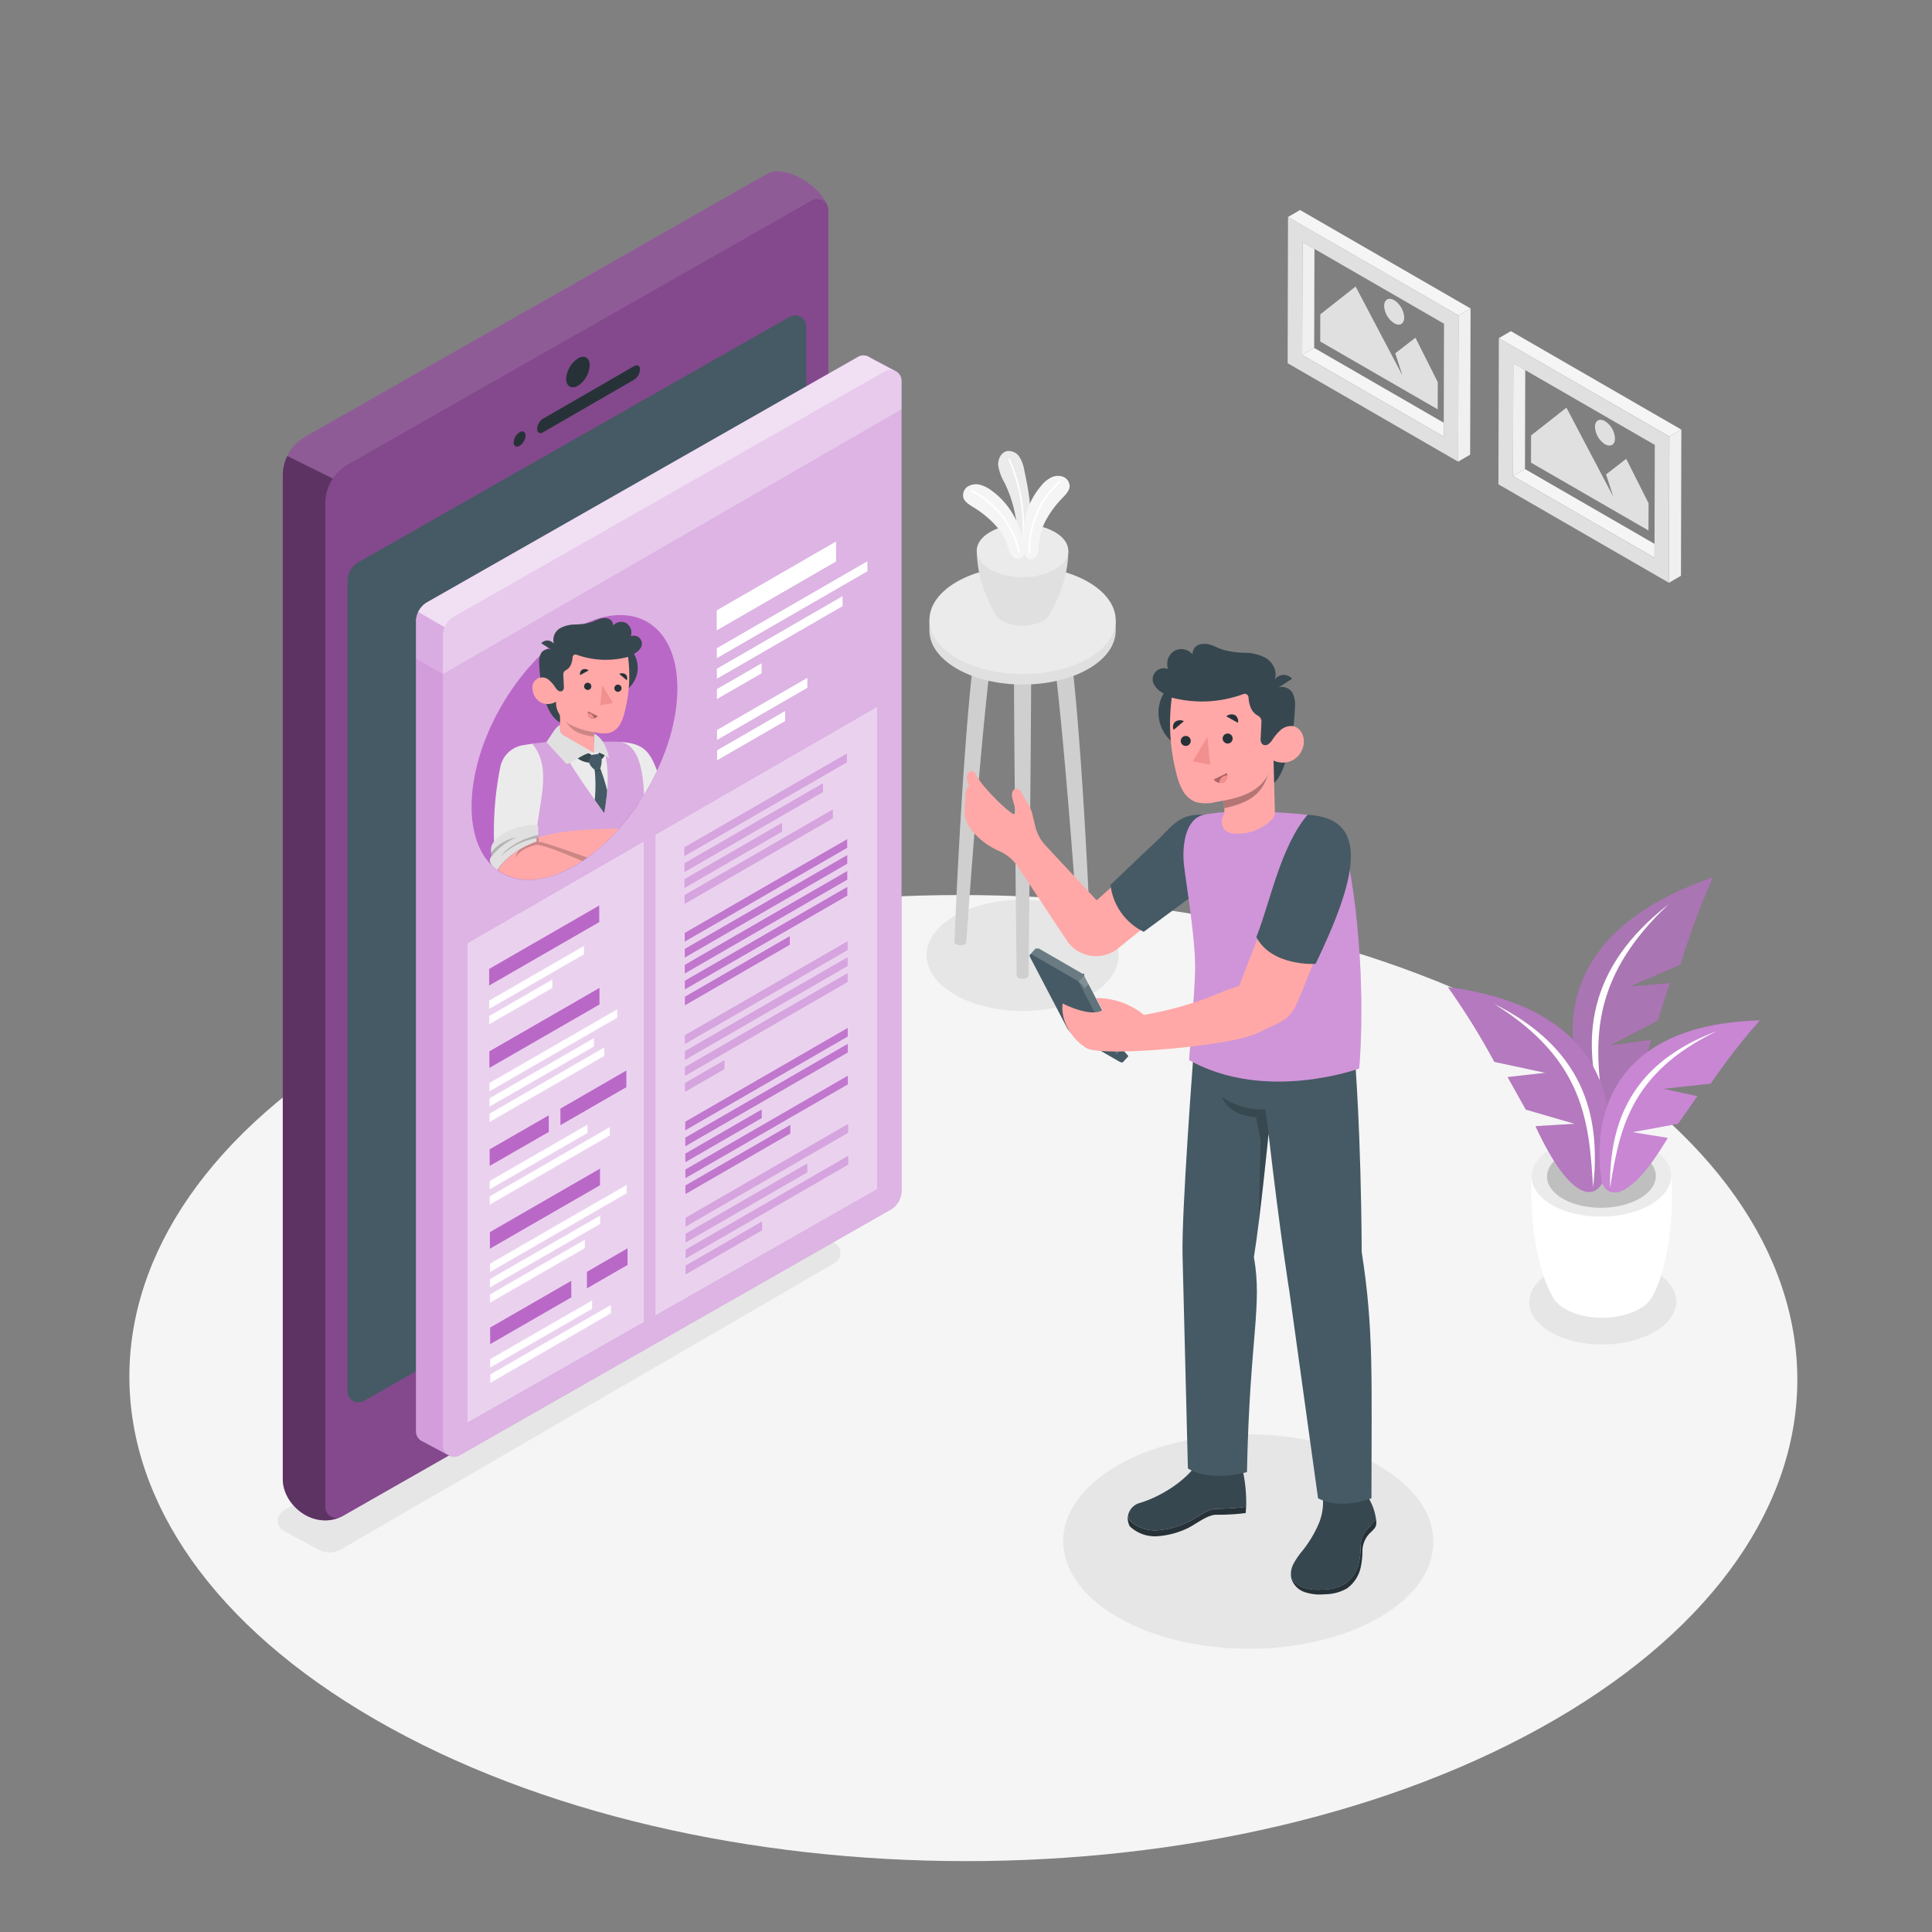 <svg xmlns="http://www.w3.org/2000/svg" viewBox="0 0 500 500"><rect x="0" y="0" width="500" height="500" fill="#808080" stroke="none"/><g id="Floor"><path d="M401.42,268.25c-84.56-48.82-221.21-48.82-305.22,0s-83.57,128,1,176.8,221.22,48.82,305.23,0S486,317.07,401.42,268.25Z" style="fill:#f5f5f5"></path></g><g id="Shadows"><path d="M282.16,237.06c9.73,5.62,9.79,14.74.11,20.36s-25.41,5.62-35.15,0-9.79-14.74-.11-20.36S272.42,231.44,282.16,237.06Z" style="fill:#e6e6e6"></path><path d="M73.41,396.17l9.07,4.91a5.91,5.91,0,0,0,5.76-.09l127.82-74.14a2.94,2.94,0,0,0-.07-5.13l-12-6.48L73.33,391A3,3,0,0,0,73.41,396.17Z" style="fill:#e6e6e6"></path><path d="M356.82,379.32c-18.77-10.83-49.1-10.83-67.74,0s-18.55,28.41.22,39.25,49.1,10.83,67.74,0S375.59,390.16,356.82,379.32Z" style="fill:#e6e6e6"></path><path d="M428.12,329c-7.5-4.22-19.55-4.1-26.91.28s-7.25,11.36.25,15.59,19.55,4.1,26.91-.29S435.62,333.27,428.12,329Z" style="fill:#e6e6e6"></path></g><g id="Table"><path d="M266.88,169.74H262.4c0,19.26.7,82.68.7,82.68h0a.76.76,0,0,0,.45.63,2.39,2.39,0,0,0,2.18,0,.76.76,0,0,0,.45-.63h0S266.88,189,266.88,169.74Z" style="fill:#e6e6e6"></path><path d="M257.84,161.05h-4.48C249.51,181,247,243.73,247,243.73h0a.82.82,0,0,0,.46.64,2.46,2.46,0,0,0,2.18,0,.79.79,0,0,0,.45-.64h0S254.33,180.7,257.84,161.05Z" style="fill:#e6e6e6"></path><path d="M271.44,161.05h4.48c3.85,19.93,6.35,82.68,6.35,82.68h0a.79.79,0,0,1-.45.64,2.46,2.46,0,0,1-2.18,0,.79.79,0,0,1-.45-.64h0S274.94,180.7,271.44,161.05Z" style="fill:#e6e6e6"></path><g style="opacity:0.1"><path d="M266.88,169.74H262.4c0,19.26.7,82.68.7,82.68h0a.76.76,0,0,0,.45.63,2.39,2.39,0,0,0,2.18,0,.76.76,0,0,0,.45-.63h0S266.88,189,266.88,169.74Z"></path><path d="M257.84,161.05h-4.48C249.51,181,247,243.73,247,243.73h0a.82.82,0,0,0,.46.64,2.46,2.46,0,0,0,2.18,0,.79.79,0,0,0,.45-.64h0S254.33,180.7,257.84,161.05Z"></path><path d="M271.44,161.05h4.48c3.85,19.93,6.35,82.68,6.35,82.68h0a.79.79,0,0,1-.45.64,2.46,2.46,0,0,1-2.18,0,.79.79,0,0,1-.45-.64h0S274.94,180.7,271.44,161.05Z"></path></g><path d="M288.74,160.48h-.47c-.91-2.62-3.12-5.13-6.64-7.16-9.45-5.45-24.71-5.45-34.09,0-3.5,2-5.68,4.54-6.56,7.16h-.45v2.71h0c0,3.58,2.4,7.15,7.12,9.88,9.44,5.45,24.71,5.45,34.09,0,4.69-2.73,7-6.3,7-9.88h0Z" style="fill:#e0e0e0"></path><path d="M281.63,150.61c9.44,5.45,9.49,14.29.11,19.74s-24.65,5.45-34.09,0-9.49-14.29-.11-19.74S272.18,145.15,281.63,150.61Z" style="fill:#ebebeb"></path><path d="M276.47,142.54H252.81c0,7.77,3.63,14.36,4.75,16.32a1.74,1.74,0,0,0,.15.26l.05.09h0a4.84,4.84,0,0,0,1.69,1.5,11.46,11.46,0,0,0,10.42,0,4.34,4.34,0,0,0,1.9-1.94C272.94,156.72,276.47,150.21,276.47,142.54Z" style="fill:#e0e0e0"></path><path d="M273,137.7c4.63,2.67,4.65,7,0,9.68s-12.09,2.68-16.73,0-4.66-7-.05-9.68S268.34,135,273,137.7Z" style="fill:#ebebeb"></path><path d="M263.36,139.48a34,34,0,0,0-3.41-14.6,12.39,12.39,0,0,1-1.62-4.45c-.11-1.58.76-3.38,2.32-3.69a3.31,3.31,0,0,1,3.19,1.52,9.55,9.55,0,0,1,1.26,3.5c1.17,5.47,2.14,11.1,1.4,16.65a7,7,0,0,1-.38,1.88,1.76,1.76,0,0,1-1.35,1.07,1.29,1.29,0,0,1-1.07-.42A2.74,2.74,0,0,1,263.36,139.48Z" style="fill:#ebebeb"></path><path d="M264.66,139.94h0a.19.19,0,0,1-.17-.21A42.41,42.41,0,0,0,261,119a.2.2,0,0,1,.1-.26.19.19,0,0,1,.25.1,42.63,42.63,0,0,1,3.55,20.93A.19.19,0,0,1,264.66,139.94Z" style="fill:#fff"></path><path d="M251.85,131.24c-1-.64-2.23-1.34-2.55-2.52a2.71,2.71,0,0,1,1.2-2.83,4.1,4.1,0,0,1,3.16-.42,8.57,8.57,0,0,1,2.91,1.46,19.44,19.44,0,0,1,4,3.83,20.74,20.74,0,0,1,3.21,5.78,22.45,22.45,0,0,1,1.15,4.16c.18,1.12.51,3-.65,3.71a1.69,1.69,0,0,1-1.7,0,3,3,0,0,1-1.16-1.34,13.42,13.42,0,0,1-.61-1.68,15.74,15.74,0,0,0-3.6-5.9A26.23,26.23,0,0,0,251.85,131.24Z" style="fill:#f5f5f5"></path><path d="M263.78,143.06h0a.24.24,0,0,1-.28-.18,23.17,23.17,0,0,0-12.21-15.68.26.26,0,0,1-.11-.32.25.25,0,0,1,.32-.11,23.67,23.67,0,0,1,12.47,16A.25.25,0,0,1,263.78,143.06Z" style="fill:#fff"></path><path d="M275,128.83c.84-.89,1.81-1.86,1.82-3.08a2.7,2.7,0,0,0-1.88-2.43,4,4,0,0,0-3.16.39,8.39,8.39,0,0,0-2.45,2.15,19.44,19.44,0,0,0-2.91,4.72,20.89,20.89,0,0,0-1.64,6.4,22.16,22.16,0,0,0-.06,4.31c.11,1.13.26,3,1.57,3.44a1.71,1.71,0,0,0,1.64-.46,3,3,0,0,0,.78-1.58,13.38,13.38,0,0,0,.16-1.78,16,16,0,0,1,2-6.62A26.2,26.2,0,0,1,275,128.83Z" style="fill:#f5f5f5"></path><path d="M266.44,143.29h0a.24.24,0,0,0,.22-.25,23.16,23.16,0,0,1,7.85-18.26.24.24,0,0,0-.31-.36,23.67,23.67,0,0,0-8,18.65A.24.24,0,0,0,266.44,143.29Z" style="fill:#fff"></path></g><g id="Pictures"><polygon points="394.73 95.77 428.26 115.12 428.19 140.75 394.66 121.39 394.73 95.77" style="fill:none"></polygon><polygon points="394.73 95.77 394.66 121.39 391.56 123.2 391.64 93.98 394.73 95.77" style="fill:#f0f0f0"></polygon><polygon points="428.19 140.75 428.18 144.34 391.56 123.2 394.66 121.39 428.19 140.75" style="fill:#f5f5f5"></polygon><path d="M387.79,125.34l44.13,25.48L432,113,387.9,87.51Zm3.77-2.14L391.64,94l3.09,1.79,33.53,19.35-.07,25.63v3.59Z" style="fill:#e0e0e0"></path><polygon points="387.9 87.51 391 85.7 435.13 111.18 432.03 112.98 387.9 87.51" style="fill:#f5f5f5"></polygon><polygon points="435.13 111.18 435.03 149.01 431.92 150.82 432.03 112.98 435.13 111.18" style="fill:#f0f0f0"></polygon><polygon points="340.18 64.42 373.71 83.78 373.64 109.4 340.11 90.04 340.18 64.42" style="fill:none"></polygon><polygon points="340.18 64.42 340.11 90.04 337 91.85 337.08 62.63 340.18 64.42" style="fill:#f0f0f0"></polygon><polygon points="373.64 109.4 373.63 112.99 337 91.85 340.11 90.04 373.64 109.4" style="fill:#f5f5f5"></polygon><path d="M333.24,94l44.13,25.48.1-37.83L333.34,56.16ZM337,91.85l.08-29.22,3.1,1.79,33.53,19.36-.07,25.62V113Z" style="fill:#e0e0e0"></path><polygon points="333.34 56.16 336.45 54.35 380.58 79.83 377.47 81.64 333.34 56.16" style="fill:#f5f5f5"></polygon><polygon points="380.58 79.83 380.47 117.67 377.37 119.47 377.47 81.64 380.58 79.83" style="fill:#f0f0f0"></polygon><polygon points="405.39 105.5 396.24 112.69 396.22 119.73 426.63 137.29 426.65 130.25 420.86 118.74 415.65 122.78 417.5 128.5 414.82 123.42 405.39 105.5" style="fill:#e0e0e0"></polygon><path d="M415.38,109c-1.44-.83-2.6-.16-2.6,1.48a5.69,5.69,0,0,0,2.58,4.48c1.43.82,2.6.16,2.6-1.48A5.71,5.71,0,0,0,415.38,109Z" style="fill:#e0e0e0"></path><polygon points="350.83 74.15 341.69 81.35 341.67 88.38 372.08 105.94 372.1 98.91 366.31 87.39 361.1 91.43 362.94 97.15 360.27 92.08 350.83 74.15" style="fill:#e0e0e0"></polygon><path d="M360.82,77.69c-1.43-.82-2.59-.16-2.6,1.48a5.7,5.7,0,0,0,2.59,4.48c1.43.83,2.59.16,2.6-1.48A5.72,5.72,0,0,0,360.82,77.69Z" style="fill:#e0e0e0"></path></g><g id="Plant"><path d="M432.5,304.23l-18.05.71-18.05-.33c-.65,12.19,1.86,24.59,5.21,30.62h0a8.2,8.2,0,0,0,3.61,3.6c5.36,3,14,2.93,19.22-.2a8,8,0,0,0,3.53-3.77C431.17,328.72,433.4,316.35,432.5,304.23Z" style="fill:#fff"></path><path d="M427.09,296.89c7.11,4,7.22,10.63.24,14.78s-18.41,4.28-25.52.27-7.23-10.62-.24-14.78S420,292.88,427.09,296.89Z" style="fill:#ebebeb"></path><path d="M424.31,298.55c5.55,3.12,5.63,8.29.19,11.53s-14.36,3.34-19.92.21S399,302,404.4,298.76,418.76,295.42,424.31,298.55Z" style="fill:#e0e0e0"></path><g style="opacity:0.15"><path d="M424.31,298.55c5.55,3.12,5.63,8.29.19,11.53s-14.36,3.34-19.92.21S399,302,404.4,298.76,418.76,295.42,424.31,298.55Z"></path></g><path d="M443.31,227.09c-40.53,13.75-40.61,41-31.24,60.24,2.35,3.9,9.37,5.93,15.21-18.23l-10.67,1.48L429,264.14l3.14-9.7-10.38.88,13.12-5.68A194.3,194.3,0,0,1,443.31,227.09Z" style="fill:#BA68C8"></path><path d="M443.31,227.09c-40.53,13.75-40.61,41-31.24,60.24,2.35,3.9,9.37,5.93,15.21-18.23l-10.67,1.48L429,264.14l3.14-9.7-10.38.88,13.12-5.68A194.3,194.3,0,0,1,443.31,227.09Z" style="opacity:0.2"></path><path d="M443.31,227.09c-40.53,13.75-40.61,41-31.24,60.24,2.35,3.9,9.37,5.93,15.21-18.23l-10.67,1.48L429,264.14l3.14-9.7-10.38.88,13.12-5.68A194.3,194.3,0,0,1,443.31,227.09Z" style="fill:#fff;opacity:0.2"></path><path d="M431.88,234c-21.28,16.5-23,35.18-16.75,54.6C412.8,271.49,410.3,254.17,431.88,234Z" style="fill:#fff"></path><path d="M374.71,255.46c40.15,5.22,45.28,30.45,40.17,50.07-1.46,4.06-7.59,7.24-17.5-14.08l10.17-.61-12.68-3.68-4.7-8.41,9.78-1.11-13.22-2.83A184,184,0,0,0,374.71,255.46Z" style="fill:#BA68C8"></path><path d="M374.71,255.46c40.15,5.22,45.28,30.45,40.17,50.07-1.46,4.06-7.59,7.24-17.5-14.08l10.17-.61-12.68-3.68-4.7-8.41,9.78-1.11-13.22-2.83A184,184,0,0,0,374.71,255.46Z" style="fill:#fff;opacity:0.2"></path><path d="M374.71,255.46c40.15,5.22,45.28,30.45,40.17,50.07-1.46,4.06-7.59,7.24-17.5-14.08l10.17-.61-12.68-3.68-4.7-8.41,9.78-1.11-13.22-2.83A184,184,0,0,0,374.71,255.46Z" style="opacity:0.1"></path><path d="M386.6,259.76c22.8,11.36,27.89,28.36,25.69,47.54C411.26,291,410.36,274.44,386.6,259.76Z" style="fill:#fff"></path><path d="M455.43,264.08c-36.76,1-43.73,23.3-40.94,41.51.94,3.8,6.19,7.25,17.12-11.1L422.48,293l11.8-2.15,5-7.16-8.74-1.91,12.21-1.34A167.38,167.38,0,0,1,455.43,264.08Z" style="fill:#BA68C8"></path><path d="M444.29,266.86c-21.65,8.14-27.83,23-27.62,40.57C419.12,292.78,421.46,277.92,444.29,266.86Z" style="fill:#fff"></path><path d="M455.43,264.08c-36.76,1-43.73,23.3-40.94,41.51.94,3.8,6.19,7.25,17.12-11.1L422.48,293l11.8-2.15,5-7.16-8.74-1.91,12.21-1.34A167.38,167.38,0,0,1,455.43,264.08Z" style="fill:#fff;opacity:0.2"></path></g><g id="Device"><path d="M214.09,53.1h0c-.88-3.06-7.09-8.88-13.27-8.75a5.16,5.16,0,0,0-1.74.34L79,113a11.62,11.62,0,0,0-5.81,10v259.8c0,6.61,7.63,12.93,14.79,9.89l0,0a2.62,2.62,0,0,0,.46-.19L208.59,324a11.49,11.49,0,0,0,5.8-10V54.35A2.84,2.84,0,0,0,214.09,53.1Z" style="fill:#BA68C8"></path><path d="M214.09,53.1h0c-.88-3.06-7.09-8.88-13.27-8.75a5.16,5.16,0,0,0-1.74.34L79,113a11.62,11.62,0,0,0-5.81,10v259.8c0,6.61,7.63,12.93,14.79,9.89l0,0a2.62,2.62,0,0,0,.46-.19L208.59,324a11.49,11.49,0,0,0,5.8-10V54.35A2.84,2.84,0,0,0,214.09,53.1Z" style="opacity:0.3"></path><path d="M89.93,150.45a5.74,5.74,0,0,1,2.91-5L204.36,82a2.87,2.87,0,0,1,4.29,2.5V294a5.75,5.75,0,0,1-2.9,5L94.23,362.54a2.88,2.88,0,0,1-4.3-2.5Z" style="fill:#455a64"></path><path d="M73.18,123v259.8c0,6.61,7.63,12.93,14.79,9.89l0,0A2.85,2.85,0,0,1,84.19,390V130.17a11.45,11.45,0,0,1,1.94-6.34L74.37,118A11.43,11.43,0,0,0,73.18,123Z" style="opacity:0.3"></path><path d="M200.83,44.34a5.16,5.16,0,0,0-1.74.34L79,113A11.4,11.4,0,0,0,74.37,118l11.76,5.88A11.45,11.45,0,0,1,90,120.19L210.1,51.86a2.86,2.86,0,0,1,4,1.24h0C213.22,50,207,44.21,200.83,44.34Z" style="fill:#fff;opacity:0.1"></path><path d="M164.09,94.76c.85-.49,1.55-.11,1.55.86a3.39,3.39,0,0,1-1.54,2.65l-23.56,13.61c-.84.49-1.52.08-1.53-.89a3.36,3.36,0,0,1,1.52-2.63Z" style="fill:#263238"></path><path d="M134.48,111.85c.84-.48,1.52-.1,1.53.87a3.38,3.38,0,0,1-1.52,2.65c-.85.49-1.54.09-1.55-.88A3.37,3.37,0,0,1,134.48,111.85Z" style="fill:#263238"></path><path d="M149.56,92.78c1.69-1,3.05-.2,3.05,1.74a6.73,6.73,0,0,1-3,5.29c-1.68,1-3.08.17-3.09-1.76A6.76,6.76,0,0,1,149.56,92.78Z" style="fill:#263238"></path><path d="M149.57,337.35c3.43-2,6.2-.4,6.21,3.54a13.72,13.72,0,0,1-6.17,10.78c-3.43,2-6.28.36-6.29-3.58A13.73,13.73,0,0,1,149.57,337.35Z" style="fill:#263238"></path></g><g id="Screen"><path d="M231.68,96h0l-6.49-3.44v0a2.82,2.82,0,0,0-3.12-.21L110.57,155.85a5.77,5.77,0,0,0-2.9,5V370.44a2.83,2.83,0,0,0,1.83,2.65v0l6.54,3.51h0l.11.05a2.84,2.84,0,0,0,2.74,0l111.52-63.55a5.75,5.75,0,0,0,2.9-5V98.61A2.82,2.82,0,0,0,231.68,96Z" style="fill:#BA68C8"></path><path d="M233.32,105.93V98.61A2.82,2.82,0,0,0,231.68,96h0l-6.49-3.44v0a2.82,2.82,0,0,0-3.12-.21L110.57,155.85a5.77,5.77,0,0,0-2.9,5v9.61l6.94,4Z" style="fill:#fff;opacity:0.3"></path><path d="M231.68,96h0l-6.49-3.44v0a2.82,2.82,0,0,0-3.12-.21L110.57,155.85a5.77,5.77,0,0,0-2.9,5V370.44a2.83,2.83,0,0,0,1.83,2.65v0l6.54,3.51h0l.11.05a2.84,2.84,0,0,0,2.74,0l111.52-63.55a5.75,5.75,0,0,0,2.9-5V98.61A2.82,2.82,0,0,0,231.68,96Z" style="fill:#fff;opacity:0.5"></path><path d="M107.67,160.85V370.44a2.83,2.83,0,0,0,1.83,2.65v0l6.54,3.51a2.85,2.85,0,0,1-1.42-2.48V164.55a5.85,5.85,0,0,1,.45-2.24l-6.82-3.94A5.78,5.78,0,0,0,107.67,160.85Z" style="fill:#BA68C8;opacity:0.3"></path><path d="M225.21,92.59v0a2.82,2.82,0,0,0-3.12-.21L110.57,155.85a5.72,5.72,0,0,0-2.33,2.52l6.82,3.94a5.74,5.74,0,0,1,2.45-2.75L229,96.11a2.8,2.8,0,0,1,2.65-.07h0Z" style="fill:#fff;opacity:0.4"></path><path d="M148.59,162.83c14.71-8.49,26.67-1.68,26.72,15.22s-11.84,37.49-26.55,46-26.67,1.68-26.72-15.22S133.88,171.32,148.59,162.83Z" style="fill:#BA68C8"></path><path d="M162.06,178.6a7.13,7.13,0,0,0,2-9.4,3.86,3.86,0,0,0,1.88-1.77,2.07,2.07,0,0,0-2.69-2.76,2.92,2.92,0,0,0-1.16-3.4,2.76,2.76,0,0,0-3.42.63,1.87,1.87,0,0,0-1.27-1.83,3.76,3.76,0,0,0-2.36.15c-.77.26-1.48.64-2.25.88a17.06,17.06,0,0,1-4,.52,8.17,8.17,0,0,0-3.9,1,3.49,3.49,0,0,0-1.53,4,2.24,2.24,0,0,0-1.62-.86,2.17,2.17,0,0,0-1.66.71c.85.52,1.67,1.09,2.52,1.61a2.29,2.29,0,0,0-2.59,1,5.06,5.06,0,0,0-.46,2.73,36.27,36.27,0,0,0,1.88,10.47c.58,1.74,1.94,3.94,3.59,4.74Z" style="fill:#37474f"></path><path d="M159.29,192l4,3.44,2.13,12.22a65.47,65.47,0,0,0,4.62-8.2C168.23,194.75,166.76,192,159.29,192Z" style="fill:#ebebeb"></path><path d="M148.76,224c6.91-4,13.2-10.64,17.91-18.33-.38-6.62-1.36-13.74-7.38-13.74l-17.89.12-3.65.39L136,227.66C139.82,227.85,144.15,226.69,148.76,224Z" style="fill:#BA68C8"></path><g style="opacity:0.4"><path d="M148.76,224c6.91-4,13.2-10.64,17.91-18.33-.38-6.62-1.36-13.74-7.38-13.74l-17.89.12-3.65.39L136,227.66C139.82,227.85,144.15,226.69,148.76,224Z" style="fill:#fff"></path></g><path d="M156.37,194.34c1.67,5.32.62,12.74,0,16.08-4.24-5.83-8.2-11.67-9.45-14l5.91-2.86Z" style="fill:#ebebeb"></path><path d="M153.9,199.22l1.46-.34a48.54,48.54,0,0,1,1.77,5.7c-.18,2.35-.51,4.45-.76,5.84-.84-1.14-1.66-2.29-2.45-3.4A39,39,0,0,0,153.9,199.22Z" style="fill:#455a64"></path><path d="M153.93,199.53l0-.31,1.46-.34.08.21a1.91,1.91,0,0,1-.83.44A1.73,1.73,0,0,1,153.93,199.53Z" style="opacity:0.2"></path><path d="M153.11,195.4l-1.15-.74-2.67,1.46a6.12,6.12,0,0,0,3.16,1.25Z" style="fill:#455a64"></path><path d="M154.88,195.12l.35-.78,1.35.84a2.42,2.42,0,0,1-.87,1.28Z" style="fill:#455a64"></path><path d="M153.11,195.4l-1.15-.74-2.67,1.46a6.12,6.12,0,0,0,3.16,1.25Z" style="opacity:0.2"></path><path d="M154.88,195.12l.35-.78,1.35.84a2.42,2.42,0,0,1-.87,1.28Z" style="opacity:0.2"></path><path d="M152.45,197.37a6.64,6.64,0,0,1,.66-2l1.77-.28a6.64,6.64,0,0,1,.83,1.34,6.59,6.59,0,0,1-.35,2.42,3.14,3.14,0,0,1-1.46.34A3.77,3.77,0,0,1,152.45,197.37Z" style="fill:#455a64"></path><path d="M153.73,194.78c-2.8-.05-4.52,2.19-7.09,2.95l-5.24-5.65,2-3a5.4,5.4,0,0,1,1.55-1.5h0l0,1.1a1.89,1.89,0,0,0,.93,1.57Z" style="fill:#e0e0e0"></path><path d="M153.73,194.78c1.57-.48,3.9,1.47,3.9,1.47-.82-4.52-3.28-6.3-3.89-6.3Z" style="fill:#e0e0e0"></path><path d="M137.75,192.47l-2.42.39a7.15,7.15,0,0,0-5.85,5.62,85.37,85.37,0,0,0-1.58,20.59L139,214C140.14,205.31,142.42,198.16,137.75,192.47Z" style="fill:#ebebeb"></path><path d="M138.86,217.81l0-1a.6.6,0,0,1,.22-.46.64.64,0,0,0,.22-.49v-1.6a.78.78,0,0,0-.8-.78c-5,.07-9.88,2.45-11.21,5.26a4.19,4.19,0,0,0,0,2.71c-.87,1.13-.45,1.71,0,2.53a14.91,14.91,0,0,0,1.44,1.19C132,220,138.86,217.81,138.86,217.81Z" style="fill:#e0e0e0"></path><path d="M133.67,216.69a17,17,0,0,0-6.33,4.8,4.51,4.51,0,0,1-.2-.92A11.18,11.18,0,0,1,133.67,216.69Z" style="opacity:0.2"></path><path d="M139.31,216.09a.58.58,0,0,1-.18.3.6.6,0,0,0-.22.46v.08a16.66,16.66,0,0,0-9.25,4.68C132,218.26,137.06,216.54,139.31,216.09Z" style="opacity:0.2"></path><path d="M148.76,224a46.87,46.87,0,0,0,11.4-9.53c-6.43,0-15.39.4-21.26,2.43l0,.88s-6.84,2.17-10.08,7.4C133.67,228.73,140.81,228.62,148.76,224Z" style="fill:#ffa8a7"></path><path d="M139.35,217.84l.11-1.09-.56.18,0,.88a23.1,23.1,0,0,0-4.57,2.17,6.71,6.71,0,0,0-1,2c1.34-1.89,2.81-2.65,5.67-3.38,2.59.4,7.12,2.31,11.72,4.23.44-.29.88-.59,1.31-.9C146.41,220,140.79,217.94,139.35,217.84Z" style="opacity:0.2"></path><path d="M148.21,187.76l-.08,0a4.57,4.57,0,0,1-2.35-3c-.15-.65-.28-1.3-.38-1.95s-.53,0-.53,0,0,1.44.07,3.15c0,.9,0,1.88.06,2.77a1.89,1.89,0,0,0,.93,1.57l7.8,4.55v-5.55A14.22,14.22,0,0,1,148.21,187.76Z" style="fill:#ffa8a7"></path><polygon points="146.31 186.77 146.31 186.77 146.32 186.77 146.31 186.77" style="fill:#ffa8a7"></polygon><path d="M147.1,187.65a5.39,5.39,0,0,1-1-2,4.71,4.71,0,0,0,2,2.07l.08,0a14.22,14.22,0,0,0,5.53,1.47v1.42a13.9,13.9,0,0,1-3.27-.69A7.33,7.33,0,0,1,147.1,187.65Z" style="opacity:0.2"></path><path d="M162.54,170a37.16,37.16,0,0,1-.94,14.47,11.34,11.34,0,0,1-1.14,3,4.85,4.85,0,0,1-2.35,2.08,7.4,7.4,0,0,1-3.88,0,19.67,19.67,0,0,1-6.84-2.1c-2-1.24-3.67-3.48-3.47-5.87a4.09,4.09,0,0,1-3.92.22,4.15,4.15,0,0,1-2.15-3.33,2.56,2.56,0,0,1,4.28-2.42,8.6,8.6,0,0,1,1.59,1.86,2.8,2.8,0,0,0,.79.85,1,1,0,0,0,1.1,0,1.43,1.43,0,0,0,.31-1.19l-.14-3a1.21,1.21,0,0,1,.67-1.12,3,3,0,0,0,1.36-1.57,6.15,6.15,0,0,0,.38-1.82.75.75,0,0,1,1-.63A22.28,22.28,0,0,0,162.54,170Z" style="fill:#ffa8a7"></path><polygon points="155.88 177.35 158.6 181.93 155.35 182.54 155.88 177.35" style="fill:#f28f8f"></polygon><path d="M152.23,184.12l2.46,1.2a1.6,1.6,0,0,1-1.87.53A1.43,1.43,0,0,1,152.23,184.12Z" style="fill:#f28f8f"></path><path d="M152.23,184.12l2.46,1.2a1.6,1.6,0,0,1-1.87.53A1.43,1.43,0,0,1,152.23,184.12Z" style="opacity:0.3"></path><path d="M153.68,185.93a1.39,1.39,0,0,1-.86-.08,1.32,1.32,0,0,1-.66-1.3,1.55,1.55,0,0,1,1,.34A1.53,1.53,0,0,1,153.68,185.93Z" style="fill:#f28f8f"></path><path d="M151.18,177.53a.93.93,0,1,0,1-.83A.92.92,0,0,0,151.18,177.53Z" style="fill:#263238"></path><path d="M159,178a.93.93,0,1,0,1.85.19A.93.93,0,0,0,159,178Z" style="fill:#263238"></path><path d="M160.27,174.41l1.92,1.63a1.32,1.32,0,0,0-.26-1.49A1.57,1.57,0,0,0,160.27,174.41Z" style="fill:#263238"></path><path d="M152.34,173.5l-2.2,1.22a1.31,1.31,0,0,1,.55-1.42A1.58,1.58,0,0,1,152.34,173.5Z" style="fill:#263238"></path><polygon points="197.09 171.67 197.1 174.25 185.54 180.92 185.53 178.34 197.09 171.67" style="fill:#fff"></polygon><polygon points="203.18 184.02 203.19 186.6 185.59 196.76 185.58 194.18 203.18 184.02" style="fill:#fff"></polygon><polygon points="208.94 175.42 208.95 178 185.57 191.5 185.56 188.92 208.94 175.42" style="fill:#fff"></polygon><polygon points="218.05 154.29 218.06 156.87 185.53 175.66 185.52 173.07 218.05 154.29" style="fill:#fff"></polygon><polygon points="224.49 145.25 224.5 147.84 185.51 170.34 185.5 167.76 224.49 145.25" style="fill:#fff"></polygon><polygon points="216.37 140.13 216.39 145.3 185.49 163.14 185.48 157.97 216.37 140.13" style="fill:#fff"></polygon><polygon points="120.91 244.11 120.91 368.23 166.68 342.15 166.68 217.71 120.91 244.11" style="fill:#BA68C8"></polygon><polygon points="227.01 182.89 169.61 216.01 169.61 340.48 227.01 307.77 227.01 182.89" style="fill:#BA68C8"></polygon><g style="opacity:0.7"><polygon points="120.91 244.11 120.91 368.23 166.68 342.15 166.68 217.71 120.91 244.11" style="fill:#fff"></polygon><polygon points="227.01 182.89 169.61 216.01 169.61 340.48 227.01 307.77 227.01 182.89" style="fill:#fff"></polygon></g><polygon points="204.54 291.12 204.54 293.35 177.39 309.02 177.38 306.8 204.54 291.12" style="fill:#BA68C8"></polygon><polygon points="219.42 278.39 219.43 280.63 177.38 304.9 177.37 302.67 219.42 278.39" style="fill:#BA68C8"></polygon><polygon points="197.13 287.13 197.13 289.36 177.37 300.77 177.36 298.55 197.13 287.13" style="fill:#BA68C8"></polygon><polygon points="219.4 270.15 219.41 272.38 177.36 296.65 177.35 294.42 219.4 270.15" style="fill:#BA68C8"></polygon><polygon points="219.39 266.02 219.4 268.25 177.34 292.53 177.34 290.3 219.39 266.02" style="fill:#BA68C8"></polygon><polygon points="187.46 274.42 187.46 276.66 177.32 282.52 177.31 280.28 187.46 274.42" style="fill:#BA68C8"></polygon><polygon points="219.35 251.88 219.35 254.11 177.31 278.39 177.3 276.16 219.35 251.88" style="fill:#BA68C8"></polygon><polygon points="219.34 247.76 219.34 249.99 177.29 274.27 177.29 272.04 219.34 247.76" style="fill:#BA68C8"></polygon><polygon points="219.32 243.64 219.33 245.87 177.28 270.14 177.28 267.92 219.32 243.64" style="fill:#BA68C8"></polygon><polygon points="204.4 242.27 204.41 244.5 177.25 260.18 177.25 257.95 204.4 242.27" style="fill:#BA68C8"></polygon><polygon points="219.28 229.54 219.29 231.78 177.24 256.06 177.24 253.82 219.28 229.54" style="fill:#BA68C8"></polygon><polygon points="219.27 225.42 219.28 227.65 177.23 251.93 177.22 249.7 219.27 225.42" style="fill:#BA68C8"></polygon><polygon points="219.25 217.17 219.26 219.41 177.21 243.69 177.2 241.45 219.25 217.17" style="fill:#BA68C8"></polygon><polygon points="219.26 221.3 219.27 223.53 177.22 247.81 177.21 245.58 219.26 221.3" style="fill:#BA68C8"></polygon><polygon points="212.95 202.75 212.95 204.98 177.16 225.65 177.15 223.42 212.95 202.75" style="fill:#BA68C8"></polygon><polygon points="215.49 209.54 215.5 211.78 177.18 233.9 177.17 231.66 215.49 209.54" style="fill:#BA68C8"></polygon><polygon points="202.38 212.98 202.38 215.21 177.17 229.77 177.16 227.54 202.38 212.98" style="fill:#BA68C8"></polygon><polygon points="219.19 195.02 219.19 197.25 177.14 221.53 177.14 219.3 219.19 195.02" style="fill:#BA68C8"></polygon><polygon points="219.48 299.17 219.49 301.39 177.44 325.67 177.43 323.44 219.48 299.17" style="fill:#BA68C8"></polygon><polygon points="197.21 316.15 197.21 318.38 177.45 329.79 177.44 327.56 197.21 316.15" style="fill:#BA68C8"></polygon><polygon points="208.89 301.15 208.9 303.38 177.43 321.55 177.42 319.32 208.89 301.15" style="fill:#BA68C8"></polygon><polygon points="219.46 290.92 219.47 293.15 177.42 317.43 177.41 315.19 219.46 290.92" style="fill:#BA68C8"></polygon><g style="opacity:0.1"><polygon points="204.54 291.12 204.54 293.35 177.39 309.02 177.38 306.8 204.54 291.12" style="fill:#fff"></polygon><polygon points="219.42 278.39 219.43 280.63 177.38 304.9 177.37 302.67 219.42 278.39" style="fill:#fff"></polygon><polygon points="197.13 287.13 197.13 289.36 177.37 300.77 177.36 298.55 197.13 287.13" style="fill:#fff"></polygon><polygon points="219.4 270.15 219.41 272.38 177.36 296.65 177.35 294.42 219.4 270.15" style="fill:#fff"></polygon><polygon points="219.39 266.02 219.4 268.25 177.34 292.53 177.34 290.3 219.39 266.02" style="fill:#fff"></polygon></g><g style="opacity:0.4"><polygon points="187.46 274.42 187.46 276.66 177.32 282.52 177.31 280.28 187.46 274.42" style="fill:#fff"></polygon><polygon points="219.35 251.88 219.35 254.11 177.31 278.39 177.3 276.16 219.35 251.88" style="fill:#fff"></polygon><polygon points="219.34 247.76 219.34 249.99 177.29 274.27 177.29 272.04 219.34 247.76" style="fill:#fff"></polygon><polygon points="219.32 243.64 219.33 245.87 177.28 270.14 177.28 267.92 219.32 243.64" style="fill:#fff"></polygon></g><g style="opacity:0.1"><polygon points="204.4 242.27 204.41 244.5 177.25 260.18 177.25 257.95 204.4 242.27" style="fill:#fff"></polygon><polygon points="219.28 229.54 219.29 231.78 177.24 256.06 177.24 253.82 219.28 229.54" style="fill:#fff"></polygon><polygon points="219.27 225.42 219.28 227.65 177.23 251.93 177.22 249.7 219.27 225.42" style="fill:#fff"></polygon><polygon points="219.25 217.17 219.26 219.41 177.21 243.69 177.2 241.45 219.25 217.17" style="fill:#fff"></polygon><polygon points="219.26 221.3 219.27 223.53 177.22 247.81 177.21 245.58 219.26 221.3" style="fill:#fff"></polygon></g><g style="opacity:0.4"><polygon points="212.95 202.75 212.95 204.98 177.16 225.65 177.15 223.42 212.95 202.75" style="fill:#fff"></polygon><polygon points="215.49 209.54 215.5 211.78 177.18 233.9 177.17 231.66 215.49 209.54" style="fill:#fff"></polygon><polygon points="202.38 212.98 202.38 215.21 177.17 229.77 177.16 227.54 202.38 212.98" style="fill:#fff"></polygon><polygon points="219.19 195.02 219.19 197.25 177.14 221.53 177.14 219.3 219.19 195.02" style="fill:#fff"></polygon></g><g style="opacity:0.4"><polygon points="219.48 299.17 219.49 301.39 177.44 325.67 177.43 323.44 219.48 299.17" style="fill:#fff"></polygon><polygon points="197.21 316.15 197.21 318.38 177.45 329.79 177.44 327.56 197.21 316.15" style="fill:#fff"></polygon><polygon points="208.89 301.15 208.9 303.38 177.43 321.55 177.42 319.32 208.89 301.15" style="fill:#fff"></polygon><polygon points="219.46 290.92 219.47 293.15 177.42 317.43 177.41 315.19 219.46 290.92" style="fill:#fff"></polygon></g><polygon points="155.08 234.34 155.09 238.64 126.59 255.06 126.58 250.76 155.08 234.34" style="fill:#BA68C8"></polygon><polygon points="151.13 244.82 151.14 246.97 126.61 261.1 126.61 258.95 151.13 244.82" style="fill:#fff"></polygon><polygon points="162.41 323.06 162.42 327.36 151.9 333.43 151.89 329.14 162.41 323.06" style="fill:#BA68C8"></polygon><polygon points="142.02 288.64 142.03 292.94 126.73 301.74 126.71 297.45 142.02 288.64" style="fill:#BA68C8"></polygon><polygon points="162.1 277.05 162.11 281.35 145.04 291.2 145.03 286.91 162.1 277.05" style="fill:#BA68C8"></polygon><polygon points="153.7 268.68 153.71 270.82 126.68 286.39 126.68 284.25 153.7 268.68" style="fill:#fff"></polygon><polygon points="151.35 320.86 151.35 323 126.83 337.13 126.82 334.99 151.35 320.86" style="fill:#fff"></polygon><polygon points="155.31 314.6 155.31 316.75 126.81 333.17 126.81 331.02 155.31 314.6" style="fill:#fff"></polygon><polygon points="162.18 306.65 162.19 308.8 126.8 329.2 126.8 327.05 162.18 306.65" style="fill:#fff"></polygon><polygon points="155.28 302.44 155.29 306.74 126.79 323.16 126.78 318.87 155.28 302.44" style="fill:#BA68C8"></polygon><polygon points="157.81 291.7 157.82 293.85 126.75 311.75 126.75 309.61 157.81 291.7" style="fill:#fff"></polygon><polygon points="152.03 291.07 152.04 293.21 126.74 307.79 126.74 305.64 152.03 291.07" style="fill:#fff"></polygon><polygon points="156.36 271.11 156.37 273.27 126.69 290.37 126.69 288.21 156.36 271.11" style="fill:#fff"></polygon><polygon points="159.72 261.23 159.72 263.38 126.67 282.43 126.67 280.28 159.72 261.23" style="fill:#fff"></polygon><polygon points="155.14 255.67 155.15 259.96 126.65 276.38 126.64 272.09 155.14 255.67" style="fill:#BA68C8"></polygon><polygon points="142.95 253.52 142.95 255.67 126.62 265.06 126.62 262.92 142.95 253.52" style="fill:#fff"></polygon><polygon points="158.09 337.73 158.1 339.88 126.89 357.87 126.88 355.72 158.09 337.73" style="fill:#fff"></polygon><polygon points="153.24 336.55 153.24 338.71 126.87 353.9 126.87 351.75 153.24 336.55" style="fill:#fff"></polygon><polygon points="147.85 331.47 147.86 335.76 126.86 347.86 126.84 343.57 147.85 331.47" style="fill:#BA68C8"></polygon></g><g id="Character"><path d="M292.38,393.45a9.41,9.41,0,0,0,7.07,2.6,21.37,21.37,0,0,0,7.49-1.89c2.39-1,5.39-3.73,8-3.68a63.74,63.74,0,0,0,7.57-.52,39.39,39.39,0,0,0-1.08-10.25l-12.08-.32c-3.26,4.47-9.6,8.18-14.4,9.58a4.22,4.22,0,0,0-3,3.17.22.22,0,0,1,0,.08A5.12,5.12,0,0,0,292.38,393.45Z" style="fill:#37474f"></path><path d="M314.92,390.48c-2.59-.05-5.59,2.7-8,3.68a21.37,21.37,0,0,1-7.49,1.89,9.41,9.41,0,0,1-7.07-2.6,5.12,5.12,0,0,1-.42-1.23.22.22,0,0,0,0-.08,4,4,0,0,0,0,1.61,5.12,5.12,0,0,0,.42,1.23,9.41,9.41,0,0,0,7.07,2.6,21.35,21.35,0,0,0,7.49-1.88c2.39-1,5.39-3.74,8-3.69a56.42,56.42,0,0,0,7.45-.43c.06-.54.09-1.08.12-1.62A63.74,63.74,0,0,1,314.92,390.48Z" style="fill:#263238"></path><path d="M352.13,400.18a18.52,18.52,0,0,1-.39,3.93,9.12,9.12,0,0,1-3.59,5.73,11.6,11.6,0,0,1-5.71,1.52,12.75,12.75,0,0,1-5.22-.54,5.87,5.87,0,0,1-3.06-2.5.17.17,0,0,0,0,.07,5.46,5.46,0,0,0,3.52,3.66,12.59,12.59,0,0,0,5.22.54,11.47,11.47,0,0,0,5.71-1.52,9.11,9.11,0,0,0,3.6-5.73,19.92,19.92,0,0,0,.39-3.93,6.64,6.64,0,0,1,2.1-4.81,11.61,11.61,0,0,0,.92-.94,2.33,2.33,0,0,0,.56-1.72c0-.24,0-.48-.07-.72-.48.56-1.6,1.89-1.88,2.15A6.69,6.69,0,0,0,352.13,400.18Z" style="fill:#263238"></path><path d="M342.22,386.48a14.37,14.37,0,0,1-1,8,30.31,30.31,0,0,1-4.22,6.94,20.87,20.87,0,0,0-2.21,3.22,5.73,5.73,0,0,0-.62,3.71,5.87,5.87,0,0,0,3.06,2.5,12.75,12.75,0,0,0,5.22.54,11.6,11.6,0,0,0,5.71-1.52,9.12,9.12,0,0,0,3.59-5.73,18.52,18.52,0,0,0,.39-3.93,6.69,6.69,0,0,1,2.11-4.81c.28-.26,1.4-1.59,1.88-2.15a14.66,14.66,0,0,0-1.94-5.56Z" style="fill:#37474f"></path><path d="M308.83,273.5s-3.06,40.12-2.79,51.28,1.39,55.27,1.39,55.27c6.25,3.65,15.28.93,15.28.93.73-35.21,4.05-42.78,1.8-55.67,1.59-9.57,3.79-31.86,3.79-31.86,3.11,26.81,5.37,40.63,5.37,40.63l7.44,53.67c6.11,3.19,13.82,0,13.82,0,0-30.59.66-43.53-2.52-63.73-.17-31.09-1.75-50-1.75-50Z" style="fill:#455a64"></path><path d="M316.22,283.86c2.13,5.23,8.82,5.23,8.82,5.23l1.19,5.94-.44,21.13c1.28-10.28,2.51-22.71,2.51-22.71l-.83-6.36A17.66,17.66,0,0,1,316.22,283.86Z" style="opacity:0.2"></path><path d="M288.61,228.7,283.82,233l-13.26-14.22a10.94,10.94,0,0,1-2.63-4.9l-.75-3.15a8.56,8.56,0,0,0-.94-2.35c-.65-1.12-1.34-2.24-1.93-3.34a1.85,1.85,0,0,0-.76-.87,1.11,1.11,0,0,0-1.23.3,1.87,1.87,0,0,0-.43,1.27,5.65,5.65,0,0,0,.25,1.34c.18.68.36,1.36.55,2a2.8,2.8,0,0,1,.13.86.91.91,0,0,1-.39.75c-.57.35-8.74-7.25-10.11-10.72-.37-.94-3.3-.39-1.53,3.4a2.64,2.64,0,0,0-.93,2.15c-.06,1-.11,2.07-.17,3.1a11.53,11.53,0,0,0,.12,3,9.34,9.34,0,0,0,2.23,3.92,18.79,18.79,0,0,0,6.67,4.76,11.06,11.06,0,0,1,4.71,4l12.68,19.12a9.09,9.09,0,0,0,13.29,2l6.7-5.42Z" style="fill:#ffa8a7"></path><path d="M311.58,210.87c-6.51-.37-8.22,3-12.33,6.86S287.4,229,287.4,229A15.49,15.49,0,0,0,296,241.15l14.33-10.57Z" style="fill:#455a64"></path><path d="M351.74,276.54s-24.26,8.87-44-2.19c0,0,1.2-14.12,1.55-22.35s-2.48-24.12-2.9-28.38.14-11.63,5.16-12.75c9.31-2,26.81,0,26.81,0l10.45,11.55C353.24,245,352.49,268.66,351.74,276.54Z" style="fill:#BA68C8"></path><path d="M351.74,276.54s-24.26,8.87-44-2.19c0,0,1.2-14.12,1.55-22.35s-2.48-24.12-2.9-28.38.14-11.63,5.16-12.75c9.31-2,26.81,0,26.81,0l10.45,11.55C353.24,245,352.49,268.66,351.74,276.54Z" style="fill:#fff;opacity:0.3"></path><g style="isolation:isolate"><path d="M290.24,271.29v0h0v0s0,0,0-.05l0-.05s0,0,0-.05l0,0,0-.05s0,0,0-.05h0l-9.65-18.46,0-.05,0,0,0-.06,0-.06,0-.06,0-.06,0-.06,0,0,0-.06,0-.05,0,0,0,0,0,0,0,0,0,0,0,0,0,0,0,0,0,0,0,0,0,0,0,0,0,0v0l0,0h0l0,0,0,0,0,0,0,0,0,0,0,0,0,0,0,0,0,0,0,0a.86.86,0,0,0-.14-.13l0,0,0,0,0,0,0,0,0,0,0,0h0l0,0,0,0h0l0,0,0,0h0l0,0h0l0,0,0,0h0l0,0,0,0,0,0,0,0,0,0,0,0,0,0,0,0-.05,0-.05,0-.05,0-.06,0-.06,0-.07,0,0,0-11.26-6.51h0l-.07,0-.06,0-.06,0-.06,0-.06,0-.06,0-.06,0-.06,0-.06,0h-.21a.21.21,0,0,0-.17.07l-1.37,1.53h0c-.11.09-.12.27,0,.57l9.65,18.46a6.34,6.34,0,0,0,2.15,2.09l11.26,6.5c.58.33.93.35,1,.11,0,0,0,.08,0,.1h0l1.37-1.53a.16.16,0,0,0,0-.07s0,0,0-.06ZM265,245.15s0,0,.08,0h0l0,0Zm12.92,7.46.31.27h0Zm.7.7.13.15h0Zm10.27,19.52a.94.94,0,0,0-.11-.36,1.7,1.7,0,0,1,.12.33h0Z" style="fill:#455a64"></path></g><path d="M290.24,271.29v0h0v0s0,0,0-.05l0-.05s0,0,0-.05l0,0,0-.05s0,0,0-.05h0l-9.65-18.46L279.09,254l9.66,18.47a1.7,1.7,0,0,1,.12.33h0a.24.24,0,0,1-.05.2h0l1.37-1.53a.16.16,0,0,0,0-.07s0,0,0-.06Z" style="fill:#fff;opacity:0.15"></path><path d="M280.43,252.42l0,0,0-.06,0-.06,0-.06,0-.06,0-.06,0,0,0-.06,0-.05,0,0,0,0,0,0,0,0,0,0,0,0,0,0,0,0,0,0,0,0,0,0,0,0,0,0v0l0,0h0l0,0,0,0,0,0,0,0,0,0,0,0,0,0,0,0,0,0,0,0a.86.86,0,0,0-.14-.13l0,0,0,0,0,0,0,0,0,0,0,0h0l0,0,0,0h0l0,0,0,0h0l0,0h0l0,0,0,0h0l0,0,0,0,0,0,0,0,0,0,0,0,0,0,0,0-.05,0-.05,0-.05,0-.06,0-.06,0-.07,0,0,0-11.26-6.51h0l-.07,0-.06,0-.06,0-.06,0-.06,0-.06,0-.06,0-.06,0-.06,0h-.21a.21.21,0,0,0-.17.07l-1.37,1.53c.06-.07.17-.08.33-.05h0a2.31,2.31,0,0,1,.62.27l11.26,6.5a7.17,7.17,0,0,1,.64.43h0c.21.17.42.35.62.54h0a6.79,6.79,0,0,1,.52.58h0a4.21,4.21,0,0,1,.36.54l1.37-1.53Z" style="fill:#fff;opacity:0.2"></path><path d="M281.09,271.2c-3.81-2.39-6.65-7.05-6.08-11.51,0,0,7.12,3.73,10.31,1.74l-1.64-3.13a19.48,19.48,0,0,1,12.37,4.35,91.12,91.12,0,0,0,19.77-5.73,40.45,40.45,0,0,1,5.71-2,10.35,10.35,0,0,1,6,.16,6,6,0,0,1,3.87,4.33,6.41,6.41,0,0,1-2.21,5.62,15.81,15.81,0,0,1-5.52,3C315.47,270.91,284.89,273.59,281.09,271.2Z" style="fill:#ffa8a7"></path><path d="M303.91,192.43a9.87,9.87,0,0,1-2.74-13,5.37,5.37,0,0,1-2.6-2.44,2.87,2.87,0,0,1,3.73-3.83,4,4,0,0,1,1.6-4.7,3.8,3.8,0,0,1,4.73.88,2.56,2.56,0,0,1,1.75-2.53,5.21,5.21,0,0,1,3.28.2c1,.36,2,.89,3.11,1.22a24.17,24.17,0,0,0,5.58.72,11.24,11.24,0,0,1,5.39,1.43c1.58,1,3,3.41,2.12,5.47a3.11,3.11,0,0,1,2.24-1.19,3,3,0,0,1,2.3,1c-1.17.73-2.31,1.51-3.48,2.24a3.17,3.17,0,0,1,3.58,1.43,7.12,7.12,0,0,1,.63,3.78,50.31,50.31,0,0,1-2.6,14.48c-.8,2.42-2,5-4.25,6.09Z" style="fill:#37474f"></path><path d="M316.37,204.06l.51,5.77a2.24,2.24,0,0,1-.32,1.28,3.27,3.27,0,0,0,.5,3.77,4.29,4.29,0,0,0,2.58.87,12.44,12.44,0,0,0,9.54-3.68,2.67,2.67,0,0,0,.76-2l-.38-14.64Z" style="fill:#ffa8a7"></path><path d="M328.4,196.21l-12,7.85.45,5.12c2.8-.66,5.62-1.46,7.83-3.26A10.75,10.75,0,0,0,328.4,196.21Z" style="opacity:0.3"></path><path d="M303.25,180.54a51.59,51.59,0,0,0,1.29,20,15.65,15.65,0,0,0,1.59,4.11,6.67,6.67,0,0,0,3.25,2.89,10.29,10.29,0,0,0,5.37,0c3.27-.57,6.62-1.18,9.46-2.9s5.08-4.82,4.81-8.13a5.66,5.66,0,0,0,5.42.3,5.72,5.72,0,0,0,3-4.59c.13-1.86-.94-3.92-2.76-4.28a4,4,0,0,0-3.16.92,11.83,11.83,0,0,0-2.21,2.57,3.88,3.88,0,0,1-1.1,1.18,1.32,1.32,0,0,1-1.51,0,2,2,0,0,1-.43-1.65l.19-4.19a1.67,1.67,0,0,0-.93-1.56,4.12,4.12,0,0,1-1.88-2.16,8.65,8.65,0,0,1-.53-2.52,1,1,0,0,0-1.41-.88A30.89,30.89,0,0,1,303.25,180.54Z" style="fill:#ffa8a7"></path><polygon points="312.46 190.7 308.7 197.04 313.19 197.89 312.46 190.7" style="fill:#f28f8f"></polygon><path d="M317.52,200.07l-3.41,1.66a2.22,2.22,0,0,0,2.59.74A2,2,0,0,0,317.52,200.07Z" style="fill:#f28f8f"></path><path d="M317.52,200.07l-3.41,1.66a2.22,2.22,0,0,0,2.59.74A2,2,0,0,0,317.52,200.07Z" style="opacity:0.3"></path><path d="M315.51,202.58a2,2,0,0,0,1.19-.11,1.83,1.83,0,0,0,.91-1.8,2.13,2.13,0,0,0-1.35.47A2.17,2.17,0,0,0,315.51,202.58Z" style="fill:#f28f8f"></path><path d="M319,191a1.29,1.29,0,0,1-1.15,1.42,1.31,1.31,0,0,1-1.42-1.16A1.29,1.29,0,0,1,319,191Z" style="fill:#263238"></path><path d="M308.15,191.62a1.29,1.29,0,1,1-1.41-1.15A1.28,1.28,0,0,1,308.15,191.62Z" style="fill:#263238"></path><path d="M306.39,186.64l-2.65,2.25a1.84,1.84,0,0,1,.35-2.07A2.19,2.19,0,0,1,306.39,186.64Z" style="fill:#263238"></path><path d="M317.37,185.38l3,1.68a1.85,1.85,0,0,0-.76-2A2.16,2.16,0,0,0,317.37,185.38Z" style="fill:#263238"></path><path d="M325.85,241.84l-5.81,15,6.41,10c9.34-4.24,7.42-3,13.88-18.64Z" style="fill:#ffa8a7"></path><path d="M338.39,210.87c-7,8.28-9.63,22.51-13.25,31.66,4.05,7.66,15.33,6.92,15.33,6.92C350.79,228,355.16,211.74,338.39,210.87Z" style="fill:#455a64"></path></g></svg>